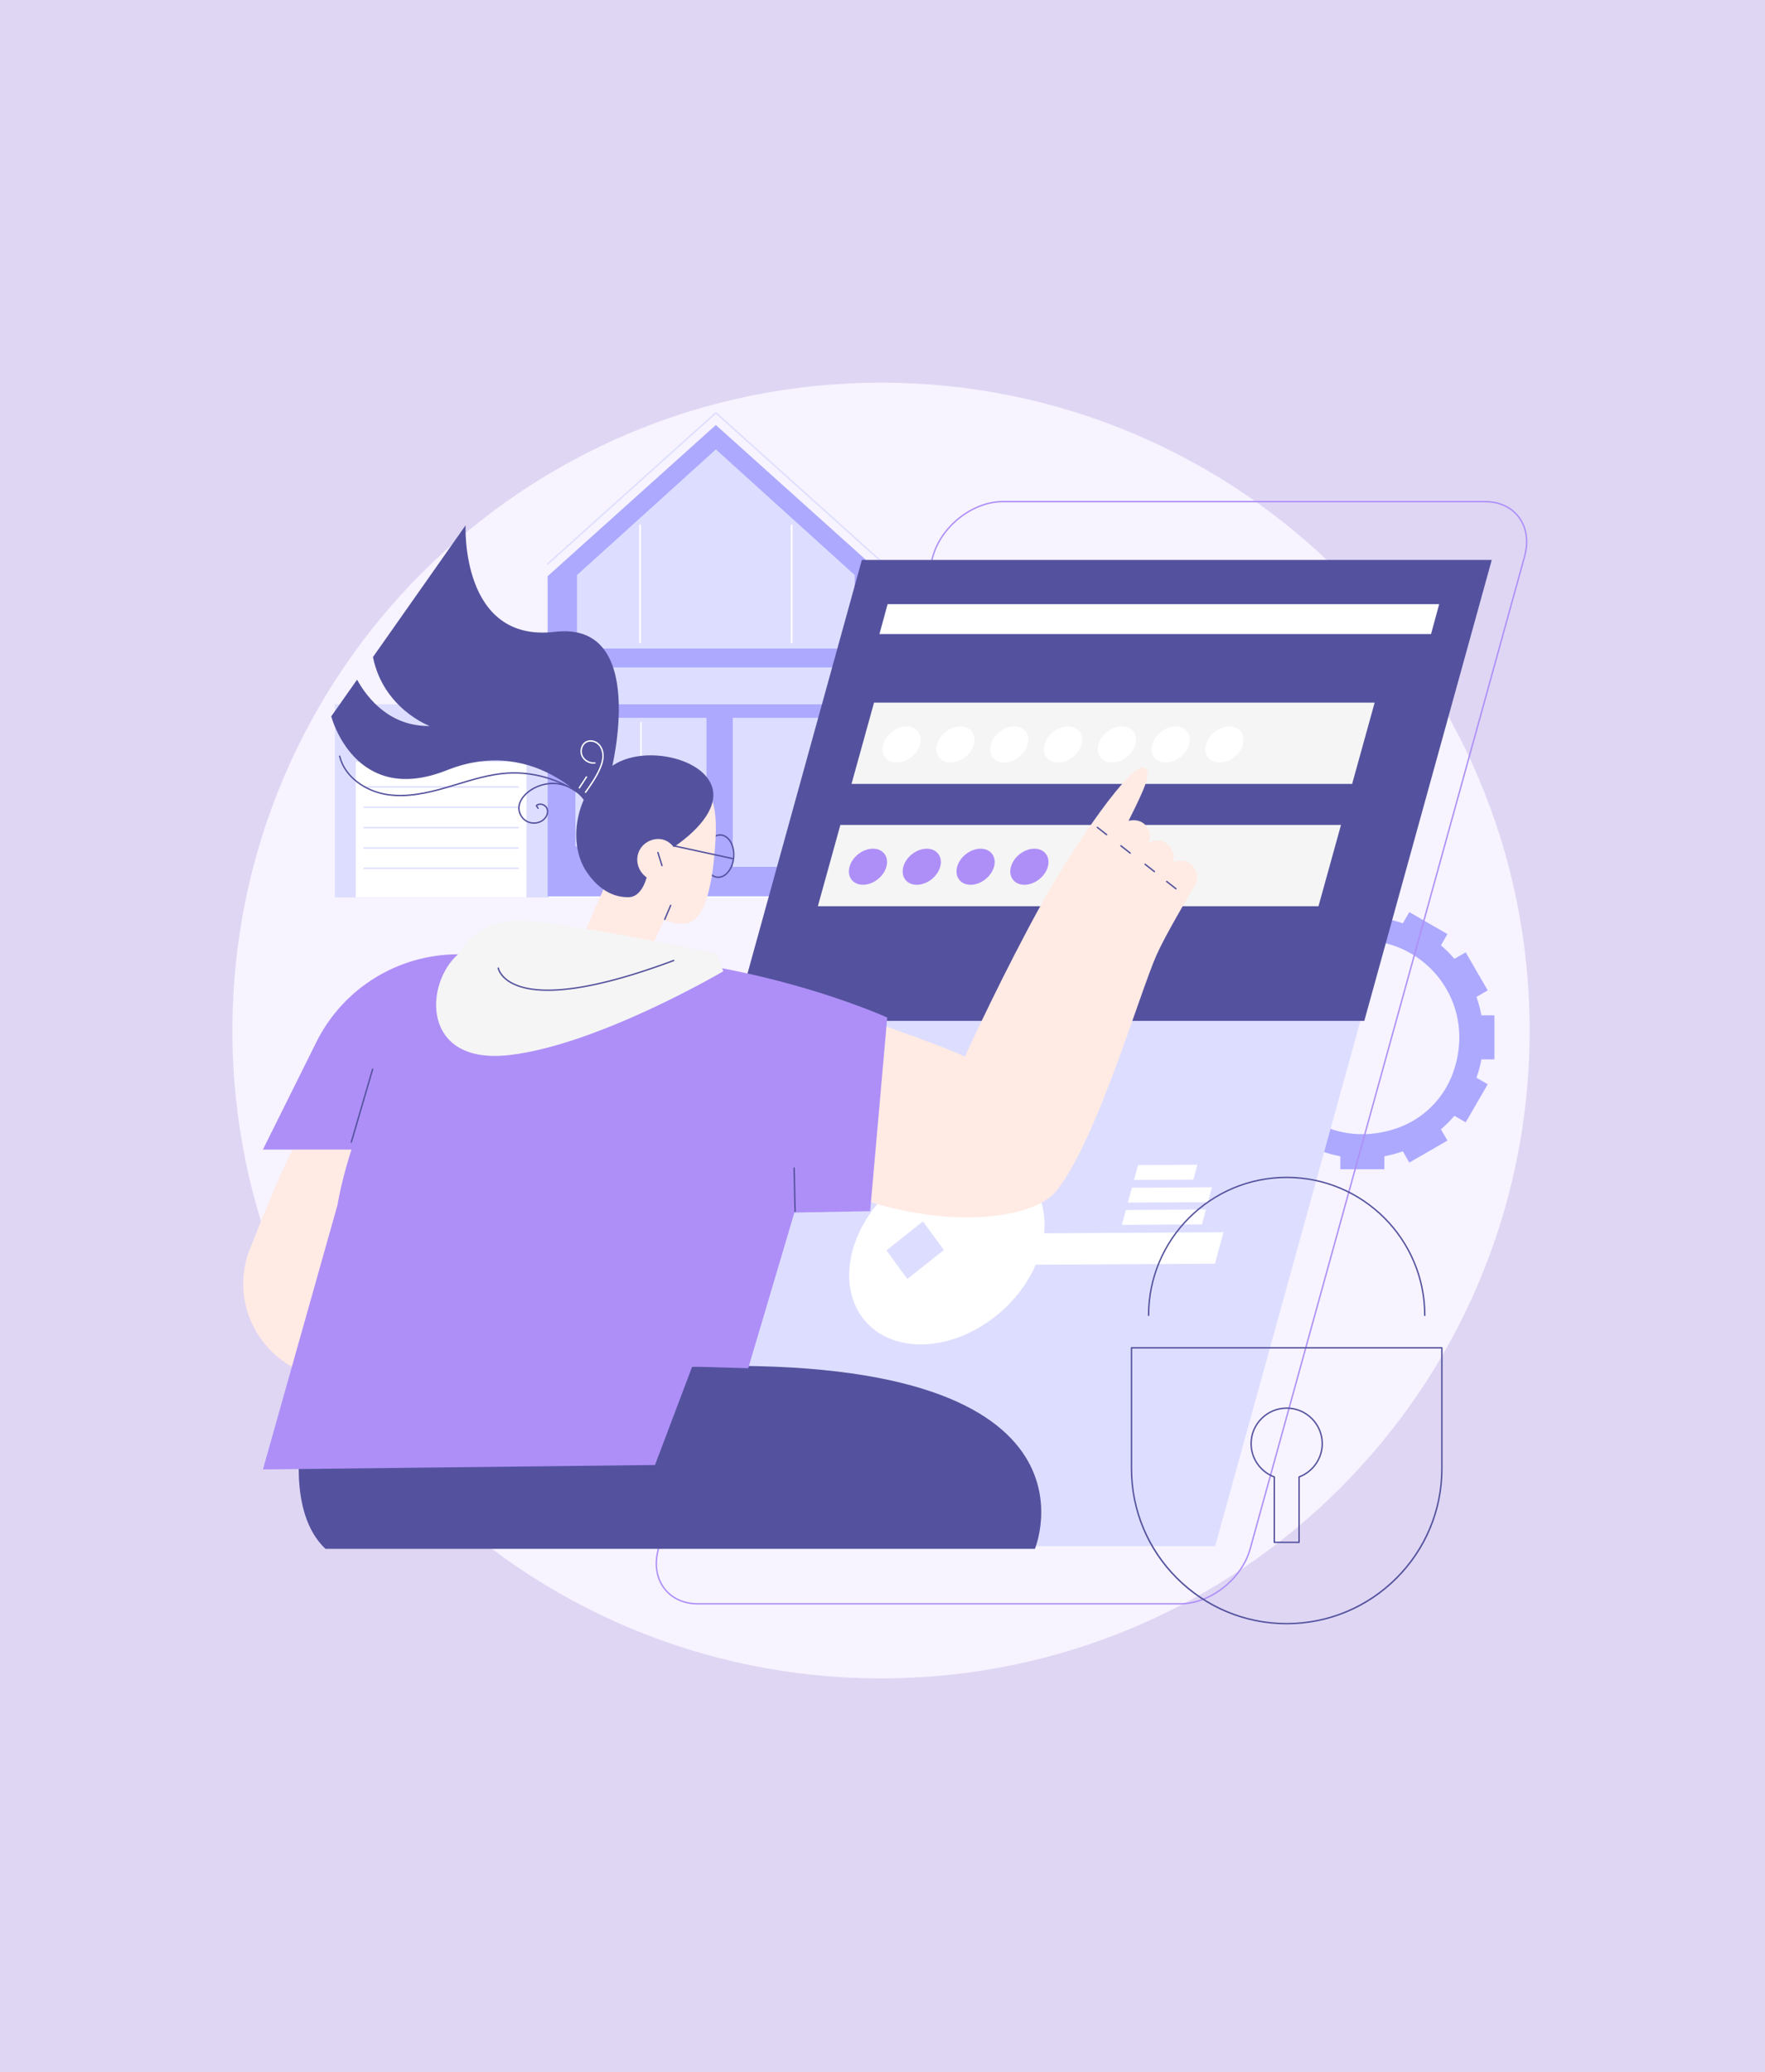 <svg width="600" height="704" viewBox="0 0 600 704" fill="none" xmlns="http://www.w3.org/2000/svg">
<path d="M0 0H600V704H0V0Z" fill="#DFD6F4"/>
<path d="M299.5 570.203C421.279 570.203 520 471.66 520 350.101C520 228.543 421.279 130 299.5 130C177.721 130 79 228.543 79 350.101C79 471.66 177.721 570.203 299.5 570.203Z" fill="#F7F3FF"/>
<path d="M508.012 344.944H503.59C503.194 342.792 502.63 340.7 501.912 338.68L505.739 336.474L498.256 323.538L494.421 325.749C493.014 324.104 491.479 322.572 489.831 321.167L492.045 317.338L479.086 309.87L476.877 313.689C474.853 312.973 472.757 312.409 470.601 312.014V307.6H455.637V312.014C453.482 312.409 451.385 312.973 449.362 313.689L447.152 309.87L434.193 317.338L436.407 321.167C434.759 322.571 433.224 324.104 431.817 325.749L427.982 323.538L420.499 336.474L424.326 338.68C423.608 340.7 423.044 342.792 422.648 344.944H418.226V359.881H422.648C423.044 362.032 423.608 364.125 424.326 366.145L420.499 368.35L427.982 381.286L431.817 379.076C433.224 380.721 434.759 382.253 436.407 383.658L434.193 387.486L447.152 394.955L449.362 391.135C451.385 391.852 453.482 392.415 455.637 392.81V397.224H470.601V392.81C472.757 392.415 474.853 391.852 476.877 391.135L479.086 394.955L492.045 387.486L489.831 383.658C491.479 382.253 493.014 380.721 494.421 379.076L498.257 381.286L505.739 368.35L501.912 366.145C502.63 364.125 503.195 362.032 503.591 359.881H508.012L508.012 344.944ZM493.939 364.472C490.823 373.172 483.914 380.067 475.2 383.177C447.81 392.952 422.505 367.693 432.298 340.352C435.414 331.653 442.323 324.757 451.038 321.647C478.428 311.873 503.733 337.132 493.939 364.472Z" fill="#ACA9FF"/>
<path d="M413.088 525.257H237.46L329.345 193.178H504.973L413.088 525.257Z" fill="#DDDEFF"/>
<path d="M401.172 545.106H237.309C232.388 545.106 228.243 543.219 225.637 539.794C222.884 536.176 222.161 531.316 223.601 526.111L316.868 189.039C319.746 178.636 330.535 170.172 340.919 170.172H504.781C509.702 170.172 513.847 172.059 516.454 175.484C519.207 179.102 519.93 183.962 518.49 189.167L425.223 526.24C422.345 536.642 411.555 545.106 401.172 545.106ZM340.919 170.653C330.738 170.653 320.156 178.958 317.331 189.167L224.064 526.239C222.665 531.296 223.359 536.006 226.02 539.503C228.533 542.806 232.542 544.625 237.309 544.625H401.172C411.353 544.625 421.935 536.319 424.76 526.111L518.026 189.038C519.426 183.982 518.732 179.271 516.071 175.775C513.558 172.472 509.549 170.653 504.782 170.653H340.919Z" fill="#AE8FF7"/>
<path d="M449.993 359.577H291.025L328.56 223.922H487.528L449.993 359.577Z" fill="#DDDEFF"/>
<path d="M372.027 505.437H269.253L276.931 478.387H379.706L372.027 505.437Z" fill="#DDDEFF"/>
<path d="M414.466 423.977L415.911 418.645L337.517 419.083L334.626 429.746L413.02 429.308L414.466 423.977Z" fill="white"/>
<path d="M408.569 415.961L381.372 416.113L382.738 411.074L409.935 410.923L408.569 415.961Z" fill="white"/>
<path d="M405.668 400.751L385.507 400.864L386.873 395.825L407.034 395.713L405.668 400.751Z" fill="white"/>
<path d="M410.618 408.403L383.421 408.555L384.787 403.517L411.984 403.365L410.618 408.403Z" fill="white"/>
<path d="M350.682 401.859C341.562 389.405 321.272 389.518 305.363 402.112C289.453 414.705 283.947 435.009 293.067 447.462C302.185 459.916 322.476 459.802 338.386 447.209C354.295 434.616 359.801 414.312 350.682 401.859ZM308.45 434.496L301.332 424.775L313.751 414.945L320.869 424.666L308.45 434.496Z" fill="white"/>
<path d="M223.209 239.272H113.849V304.894H223.209V239.272Z" fill="#DDDEFF"/>
<path d="M178.97 258.77H120.949V304.894H178.97V258.77Z" fill="white"/>
<path d="M176.141 267.565H123.777C123.644 267.565 123.537 267.457 123.537 267.324C123.537 267.191 123.644 267.084 123.777 267.084H176.141C176.274 267.084 176.382 267.191 176.382 267.324C176.382 267.457 176.274 267.565 176.141 267.565Z" fill="#DDDEFF"/>
<path d="M176.141 274.487H123.777C123.644 274.487 123.537 274.379 123.537 274.246C123.537 274.114 123.644 274.006 123.777 274.006H176.141C176.274 274.006 176.382 274.114 176.382 274.246C176.382 274.379 176.274 274.487 176.141 274.487Z" fill="#DDDEFF"/>
<path d="M176.141 281.409H123.777C123.644 281.409 123.537 281.302 123.537 281.169C123.537 281.036 123.644 280.928 123.777 280.928H176.141C176.274 280.928 176.382 281.036 176.382 281.169C176.382 281.302 176.274 281.409 176.141 281.409Z" fill="#DDDEFF"/>
<path d="M176.141 288.332H123.777C123.644 288.332 123.537 288.224 123.537 288.091C123.537 287.958 123.644 287.851 123.777 287.851H176.141C176.274 287.851 176.382 287.958 176.382 288.091C176.382 288.224 176.274 288.332 176.141 288.332Z" fill="#DDDEFF"/>
<path d="M176.141 295.254H123.777C123.644 295.254 123.537 295.147 123.537 295.014C123.537 294.881 123.644 294.773 123.777 294.773H176.141C176.274 294.773 176.382 294.881 176.382 295.014C176.382 295.147 176.274 295.254 176.141 295.254Z" fill="#DDDEFF"/>
<path d="M243.351 144.396L186.173 195.75V304.511H300.529V195.75L243.351 144.396Z" fill="#ACA9FF"/>
<path d="M300.529 191.841C300.471 191.841 300.414 191.82 300.368 191.779L243.351 140.569L186.334 191.779C186.235 191.867 186.082 191.86 185.994 191.761C185.905 191.662 185.913 191.51 186.012 191.421L243.19 140.067C243.281 139.985 243.42 139.985 243.511 140.067L300.689 191.421C300.788 191.51 300.796 191.662 300.708 191.761C300.66 191.814 300.595 191.841 300.529 191.841Z" fill="#DDDEFF"/>
<path d="M283.114 243.87H249.105V294.475H283.114V243.87Z" fill="#DDDEFF"/>
<path d="M357.967 283.615H382.624V233.009H357.967V283.615Z" fill="#DDDEFF"/>
<path d="M305.268 305.023H186.797C186.664 305.023 186.557 304.915 186.557 304.782C186.557 304.65 186.664 304.542 186.797 304.542H305.269C305.402 304.542 305.509 304.65 305.509 304.782C305.509 304.915 305.401 305.023 305.268 305.023Z" fill="white"/>
<path d="M240.17 243.87H195.618V287.581H240.17V243.87Z" fill="#DDDEFF"/>
<path d="M290.554 226.746H195.618V239.273H290.554V226.746Z" fill="#DDDEFF"/>
<path d="M290.554 220.322H196.147V195.369L243.363 152.678L290.554 195.369V220.322Z" fill="#DDDEFF"/>
<path d="M217.588 218.488C217.455 218.488 217.347 218.38 217.347 218.248V178.439C217.347 178.306 217.455 178.199 217.588 178.199C217.721 178.199 217.828 178.306 217.828 178.439V218.248C217.828 218.38 217.72 218.488 217.588 218.488Z" fill="white"/>
<path d="M269.114 218.488C268.981 218.488 268.874 218.38 268.874 218.248V178.439C268.874 178.306 268.981 178.199 269.114 178.199C269.247 178.199 269.355 178.306 269.355 178.439V218.248C269.355 218.38 269.247 218.488 269.114 218.488Z" fill="white"/>
<path d="M217.588 218.488C217.455 218.488 217.347 218.38 217.347 218.248V178.439C217.347 178.306 217.455 178.199 217.588 178.199C217.721 178.199 217.828 178.306 217.828 178.439V218.248C217.828 218.38 217.72 218.488 217.588 218.488Z" fill="white"/>
<path d="M269.114 218.488C268.981 218.488 268.874 218.38 268.874 218.248V178.439C268.874 178.306 268.981 178.199 269.114 178.199C269.247 178.199 269.355 178.306 269.355 178.439V218.248C269.355 218.38 269.247 218.488 269.114 218.488Z" fill="white"/>
<path d="M217.894 286.365C217.761 286.365 217.654 286.257 217.654 286.124V245.509C217.654 245.377 217.761 245.269 217.894 245.269C218.027 245.269 218.135 245.377 218.135 245.509V286.124C218.135 286.257 218.027 286.365 217.894 286.365Z" fill="white"/>
<path d="M463.784 346.828H249.652L292.983 190.226H507.115L463.784 346.828Z" fill="#54529E"/>
<path d="M486.471 215.411H298.962L301.735 205.249H489.244L486.471 215.411Z" fill="white"/>
<path d="M459.649 266.327H289.466L297.118 238.711H467.301L459.649 266.327Z" fill="#F5F5F5"/>
<path d="M309.891 257.13C312.949 254.668 313.911 250.788 312.039 248.462C310.167 246.136 306.17 246.246 303.112 248.707C300.054 251.169 299.092 255.049 300.964 257.375C302.836 259.701 306.833 259.591 309.891 257.13Z" fill="white"/>
<path d="M328.183 257.131C331.241 254.67 332.203 250.789 330.331 248.463C328.459 246.137 324.462 246.247 321.404 248.709C318.346 251.17 317.384 255.051 319.256 257.377C321.128 259.703 325.125 259.593 328.183 257.131Z" fill="white"/>
<path d="M346.475 257.132C349.533 254.671 350.495 250.79 348.623 248.464C346.751 246.138 342.754 246.248 339.696 248.71C336.638 251.171 335.676 255.052 337.548 257.378C339.42 259.704 343.417 259.594 346.475 257.132Z" fill="white"/>
<path d="M364.767 257.133C367.825 254.672 368.787 250.791 366.915 248.465C365.043 246.139 361.046 246.249 357.988 248.71C354.93 251.172 353.968 255.053 355.84 257.379C357.712 259.704 361.709 259.595 364.767 257.133Z" fill="white"/>
<path d="M383.059 257.132C386.117 254.67 387.079 250.789 385.207 248.463C383.335 246.138 379.338 246.247 376.28 248.709C373.222 251.17 372.26 255.051 374.132 257.377C376.004 259.703 380.001 259.593 383.059 257.132Z" fill="white"/>
<path d="M401.351 257.132C404.409 254.671 405.371 250.79 403.499 248.464C401.627 246.138 397.63 246.248 394.572 248.71C391.514 251.171 390.552 255.052 392.424 257.378C394.296 259.704 398.293 259.594 401.351 257.132Z" fill="white"/>
<path d="M419.643 257.133C422.701 254.672 423.663 250.791 421.791 248.465C419.919 246.139 415.922 246.249 412.864 248.711C409.806 251.172 408.844 255.053 410.716 257.379C412.588 259.705 416.585 259.595 419.643 257.133Z" fill="white"/>
<path d="M448.21 307.865H278.027L285.679 280.249H455.862L448.21 307.865Z" fill="#F5F5F5"/>
<path d="M298.45 298.668C301.508 296.206 302.47 292.325 300.598 289.999C298.726 287.674 294.729 287.783 291.671 290.245C288.613 292.706 287.651 296.587 289.523 298.913C291.395 301.239 295.392 301.129 298.45 298.668Z" fill="#AE8FF7"/>
<path d="M316.742 298.668C319.8 296.207 320.762 292.326 318.89 290C317.018 287.674 313.021 287.784 309.963 290.246C306.905 292.707 305.943 296.588 307.815 298.914C309.687 301.24 313.684 301.13 316.742 298.668Z" fill="#AE8FF7"/>
<path d="M335.034 298.669C338.092 296.208 339.054 292.327 337.182 290.001C335.31 287.675 331.313 287.785 328.255 290.246C325.197 292.708 324.235 296.589 326.107 298.915C327.979 301.24 331.976 301.131 335.034 298.669Z" fill="#AE8FF7"/>
<path d="M353.326 298.67C356.384 296.208 357.346 292.328 355.474 290.002C353.602 287.676 349.605 287.786 346.547 290.247C343.489 292.709 342.527 296.59 344.399 298.915C346.271 301.241 350.268 301.131 353.326 298.67Z" fill="#AE8FF7"/>
<path d="M244.17 298.272C244.069 298.272 243.969 298.268 243.868 298.259C242.471 298.144 241.228 297.253 240.37 295.75C239.528 294.277 239.154 292.384 239.317 290.42C239.656 286.333 242.25 283.2 245.098 283.436C246.496 283.551 247.738 284.443 248.597 285.945C249.439 287.418 249.813 289.311 249.649 291.275C249.323 295.217 246.898 298.272 244.17 298.272ZM244.793 283.904C242.314 283.904 240.102 286.769 239.796 290.46C239.641 292.328 239.993 294.122 240.787 295.511C241.565 296.872 242.673 297.678 243.908 297.78C246.503 297.995 248.853 295.057 249.171 291.235C249.326 289.368 248.974 287.574 248.179 286.184C247.402 284.823 246.293 284.018 245.059 283.915C244.97 283.908 244.881 283.904 244.793 283.904Z" fill="#54529E"/>
<path d="M242.949 289.434C243.888 278.25 243.447 271.649 238.995 266.441C233.012 259.443 222.886 260.111 221.83 260.196C221.156 260.251 211.523 260.451 206.244 268.568C201.031 276.583 202.056 290.469 206.576 298.795L197.64 319.381C194.833 325.553 195.961 328.072 202.144 330.874L203.544 331.508C209.727 334.31 217.015 331.578 219.821 325.406L225.661 312.563C229.732 314.013 233.352 314.284 235.497 312.865C239.34 310.322 241.844 302.604 242.949 289.434Z" fill="#FFEAE4"/>
<path d="M249.123 291.948C249.106 291.948 249.089 291.947 249.072 291.943L229.166 287.628C229.036 287.6 228.954 287.472 228.982 287.342C229.01 287.213 229.139 287.13 229.268 287.158L249.174 291.473C249.304 291.501 249.386 291.629 249.358 291.759C249.333 291.871 249.234 291.948 249.123 291.948Z" fill="#54529E"/>
<path d="M225.976 312.58C225.945 312.58 225.913 312.574 225.882 312.561C225.76 312.51 225.703 312.368 225.755 312.246L227.767 307.488C227.819 307.365 227.96 307.308 228.083 307.36C228.205 307.412 228.262 307.553 228.21 307.675L226.198 312.433C226.159 312.525 226.07 312.58 225.976 312.58Z" fill="#54529E"/>
<path d="M225.038 294.297C224.936 294.297 224.842 294.233 224.809 294.131C224.273 292.489 223.956 291.44 223.724 290.674C223.611 290.3 223.518 289.993 223.429 289.715C223.389 289.588 223.459 289.453 223.585 289.413C223.711 289.372 223.847 289.442 223.888 289.569C223.977 289.849 224.071 290.159 224.184 290.535C224.415 291.299 224.731 292.345 225.266 293.982C225.307 294.109 225.238 294.244 225.112 294.286C225.087 294.293 225.062 294.297 225.038 294.297Z" fill="#54529E"/>
<path d="M241.887 266.828C238.282 257.449 220.026 253.639 209.765 259.198C195.89 266.717 192.301 286.009 199.572 296.429C202.011 299.925 206.486 304.881 213.654 304.816C217.839 304.779 219.465 299.39 219.833 298.082C216.874 296.033 215.829 292.189 217.282 289.098C218.745 285.985 222.362 284.443 225.372 285.237C227.369 285.764 228.568 287.178 229.033 287.799C238.591 281.208 244.456 273.511 241.887 266.828Z" fill="#54529E"/>
<path d="M188.594 214.658C156.499 218.459 158.269 178.475 158.269 178.475L126.787 223.219C130.336 240.813 146.049 246.641 146.049 246.641C132.679 246.809 125.099 237.577 121.376 230.91L112.607 243.373C112.607 243.373 120.541 274.15 151.88 261.677C183.219 249.204 202.613 275.788 202.613 275.788L207.822 261.677C207.822 261.677 220.689 210.857 188.594 214.658Z" fill="#54529E"/>
<path d="M199.051 269.398C199.003 269.398 198.954 269.384 198.912 269.354C198.804 269.277 198.778 269.127 198.854 269.019C200.637 266.493 202.48 263.882 203.721 261C204.409 259.403 204.736 258.088 204.749 256.862C204.765 255.336 204.248 253.94 203.331 253.032C202.301 252.011 200.75 251.671 199.56 252.205C198.83 252.533 198.273 253.189 197.992 254.051C197.67 255.037 197.764 256.129 198.244 256.972C199.016 258.33 200.639 259.145 202.192 258.956C202.326 258.94 202.444 259.034 202.459 259.166C202.476 259.298 202.382 259.418 202.25 259.434C200.509 259.646 198.691 258.732 197.826 257.211C197.28 256.251 197.171 255.014 197.534 253.902C197.858 252.91 198.508 252.151 199.363 251.767C200.729 251.153 202.501 251.532 203.67 252.69C204.679 253.689 205.247 255.212 205.23 256.868C205.216 258.16 204.877 259.534 204.163 261.191C202.902 264.119 201.044 266.751 199.247 269.296C199.201 269.362 199.126 269.398 199.051 269.398Z" fill="white"/>
<path d="M196.947 267.894C196.902 267.894 196.856 267.881 196.816 267.855C196.705 267.782 196.673 267.633 196.746 267.522L199.163 263.827C199.236 263.717 199.385 263.685 199.496 263.758C199.607 263.831 199.639 263.98 199.566 264.091L197.149 267.785C197.103 267.855 197.026 267.894 196.947 267.894Z" fill="white"/>
<path d="M200.869 272.888C200.811 272.888 200.753 272.867 200.707 272.825C193.124 265.886 182.47 262.183 172.21 262.916C166.512 263.324 160.919 265.022 155.509 266.664C154.263 267.042 152.975 267.433 151.706 267.802C145.347 269.651 137.882 271.362 130.736 270.032C124.313 268.837 117.028 264.336 115.23 256.973C115.199 256.844 115.278 256.713 115.407 256.682C115.534 256.65 115.666 256.729 115.697 256.859C117.444 264.013 124.553 268.393 130.824 269.559C137.873 270.871 145.268 269.173 151.572 267.34C152.838 266.972 154.124 266.581 155.369 266.203C160.804 264.553 166.424 262.847 172.175 262.436C182.563 261.692 193.353 265.444 201.031 272.47C201.129 272.56 201.136 272.712 201.046 272.81C200.999 272.862 200.934 272.888 200.869 272.888Z" fill="#54529E"/>
<path d="M181.512 279.866C180.544 279.866 179.577 279.616 178.745 279.114C177.042 278.087 176.012 276.066 176.18 274.087C176.33 272.329 177.399 270.539 179.191 269.047C182.036 266.68 185.926 265.545 189.601 266.014C193.275 266.482 196.757 268.556 198.915 271.561C198.992 271.669 198.967 271.819 198.859 271.896C198.751 271.974 198.601 271.949 198.524 271.841C196.443 268.943 193.085 266.942 189.541 266.491C185.996 266.039 182.243 267.133 179.499 269.417C177.807 270.826 176.798 272.499 176.659 274.128C176.506 275.929 177.444 277.767 178.994 278.702C180.544 279.638 182.611 279.612 184.137 278.639C185.3 277.898 186.246 276.394 185.805 274.953C185.596 274.269 184.93 273.683 184.149 273.494C183.577 273.355 183.043 273.45 182.656 273.754L183.113 274.461C183.186 274.572 183.154 274.721 183.042 274.793C182.931 274.866 182.782 274.834 182.71 274.722L182.036 273.682L182.17 273.545C182.685 273.018 183.447 272.829 184.263 273.026C185.217 273.258 186.003 273.958 186.265 274.812C186.776 276.483 185.712 278.206 184.396 279.045C183.538 279.592 182.525 279.866 181.512 279.866Z" fill="#54529E"/>
<path d="M102.516 487.286C102.516 487.286 97.411 513.787 110.646 526.198H351.807C351.807 526.198 380.102 458.759 231.867 464.352L102.516 487.286Z" fill="#54529E"/>
<path d="M101.405 387.989C99.701 388.356 92.358 405.721 84.991 424.19C76.565 445.314 92.073 468.284 114.849 468.446L122.384 468.5L153.486 382.906L101.405 387.989Z" fill="#FFEAE4"/>
<path d="M126.555 390.539H89.378L107.555 354.009C116.639 335.752 135.3 324.206 155.722 324.206H212.48L126.555 390.539Z" fill="#AE8FF7"/>
<path d="M288.634 343.883C309.639 352.366 328.941 357.244 342.515 367.035C359.322 379.158 366.023 397.31 358.373 405.431C350.351 413.947 318.519 420.164 275.979 400.924C276.968 383.555 278.162 361.275 288.634 343.883Z" fill="#FFEAE4"/>
<path d="M324.479 366.914C329.608 354.906 342.472 328.078 353.464 308.164C365.009 287.249 385.104 258.049 389.161 260.907C391.471 262.536 389.555 267.084 383.625 278.9C384.523 278.602 387.285 278.239 389.179 280.1C391.983 282.854 390.56 285.858 390.539 286.177C390.835 286.051 394.066 284.785 396.256 286.311C398.722 288.031 399.317 290.567 398.84 292.875C399.586 292.586 402.443 291.798 404.504 293.327C406.625 294.9 407.694 298.078 406.328 300.467C403.823 304.851 396.128 317.737 393.148 324.464C387.285 337.701 372.785 387.499 359.246 404.396C349.3 388.516 334.424 382.794 324.479 366.914Z" fill="#FFEAE4"/>
<path d="M376.195 283.803C376.143 283.803 376.09 283.786 376.046 283.752L372.895 281.283C372.791 281.201 372.773 281.05 372.855 280.945C372.937 280.84 373.087 280.822 373.192 280.904L376.343 283.373C376.448 283.455 376.466 283.606 376.384 283.711C376.337 283.771 376.266 283.803 376.195 283.803Z" fill="#54529E"/>
<path d="M384.199 290.056C384.147 290.056 384.095 290.039 384.051 290.004L380.9 287.536C380.795 287.454 380.777 287.302 380.859 287.198C380.941 287.093 381.092 287.075 381.196 287.157L384.347 289.626C384.452 289.708 384.47 289.859 384.388 289.963C384.341 290.024 384.27 290.056 384.199 290.056Z" fill="#54529E"/>
<path d="M392.419 296.333C392.368 296.333 392.315 296.317 392.271 296.282L389.12 293.813C389.015 293.731 388.997 293.58 389.079 293.475C389.161 293.371 389.312 293.353 389.417 293.435L392.568 295.903C392.673 295.985 392.691 296.136 392.609 296.241C392.562 296.301 392.491 296.333 392.419 296.333Z" fill="#54529E"/>
<path d="M399.757 302.179C399.705 302.179 399.653 302.163 399.609 302.128L396.458 299.659C396.353 299.577 396.335 299.426 396.417 299.322C396.499 299.217 396.65 299.199 396.755 299.281L399.906 301.75C400.011 301.832 400.029 301.983 399.947 302.087C399.9 302.148 399.829 302.179 399.757 302.179Z" fill="#54529E"/>
<path d="M190.836 324.206C251.443 322.775 301.605 345.69 301.605 345.69L295.803 411.47L270.047 411.947L254.362 464.826L235.304 464.282L222.663 497.7L89.378 499.208L114.704 409.454C114.704 409.454 127.801 325.694 190.836 324.206Z" fill="#AE8FF7"/>
<path d="M270.302 411.765C270.174 411.765 270.067 411.663 270.062 411.534C269.973 409.383 269.927 406.735 269.883 404.175C269.839 401.62 269.793 398.979 269.704 396.836C269.699 396.703 269.802 396.591 269.935 396.586C270.056 396.581 270.179 396.683 270.185 396.816C270.274 398.965 270.32 401.609 270.364 404.167C270.408 406.724 270.453 409.369 270.543 411.514C270.548 411.647 270.445 411.759 270.312 411.765C270.309 411.764 270.306 411.765 270.302 411.765Z" fill="#54529E"/>
<path d="M119.441 388.23C119.419 388.23 119.396 388.227 119.374 388.22C119.246 388.183 119.173 388.05 119.21 387.922L126.44 363.172C126.477 363.044 126.61 362.971 126.739 363.008C126.866 363.046 126.939 363.179 126.902 363.306L119.672 388.057C119.641 388.162 119.545 388.23 119.441 388.23Z" fill="#54529E"/>
<path d="M155.722 324.206C155.722 324.206 161.359 312.755 175.828 312.715C190.297 312.674 243.478 323.971 243.478 323.971L245.889 329.961C245.889 329.961 203.669 354.833 173.339 358.416C143.009 361.998 144.308 334.108 155.722 324.206Z" fill="#F5F5F5"/>
<path d="M186.244 336.647C180.127 336.647 176.135 335.485 173.529 333.996C169.689 331.802 169.164 329.058 169.143 328.942C169.12 328.811 169.208 328.686 169.338 328.663C169.468 328.639 169.594 328.727 169.617 328.858C169.627 328.911 170.16 331.53 173.799 333.596C180.142 337.198 194.859 338.819 228.942 326.086C229.066 326.039 229.205 326.103 229.251 326.227C229.298 326.351 229.235 326.49 229.11 326.537C208.725 334.152 195.205 336.647 186.244 336.647Z" fill="#54529E"/>
<path d="M437.398 551.84C423.242 551.84 409.933 546.337 399.924 536.346C389.914 526.354 384.401 513.069 384.401 498.939V457.89C384.401 457.758 384.509 457.65 384.642 457.65H490.154C490.287 457.65 490.395 457.758 490.395 457.89V498.939C490.395 513.069 484.882 526.354 474.872 536.346C464.862 546.337 451.554 551.84 437.398 551.84ZM384.882 458.131V498.939C384.882 527.843 408.441 551.359 437.398 551.359C466.355 551.359 489.913 527.843 489.913 498.939V458.131H384.882ZM441.609 524.219H433.186C433.053 524.219 432.946 524.111 432.946 523.978V501.928C428.224 500.101 425.063 495.513 425.063 490.458C425.063 483.669 430.596 478.146 437.397 478.146C444.198 478.146 449.731 483.669 449.731 490.458C449.731 495.513 446.571 500.101 441.849 501.928V523.978C441.849 524.111 441.742 524.219 441.609 524.219ZM433.427 523.738H441.369V501.762C441.369 501.661 441.431 501.571 441.525 501.536C446.146 499.821 449.251 495.369 449.251 490.458C449.251 483.934 443.934 478.627 437.398 478.627C430.862 478.627 425.545 483.934 425.545 490.458C425.545 495.368 428.649 499.821 433.27 501.536C433.365 501.571 433.427 501.661 433.427 501.762V523.738Z" fill="#54529E"/>
<path d="M484.342 447.096C484.209 447.096 484.102 446.988 484.102 446.855C484.102 421.149 463.15 400.236 437.398 400.236C411.645 400.236 390.694 421.149 390.694 446.855C390.694 446.988 390.586 447.096 390.453 447.096C390.32 447.096 390.213 446.988 390.213 446.855C390.213 420.884 411.38 399.755 437.398 399.755C463.416 399.755 484.583 420.884 484.583 446.855C484.583 446.988 484.475 447.096 484.342 447.096Z" fill="#54529E"/>
</svg>
